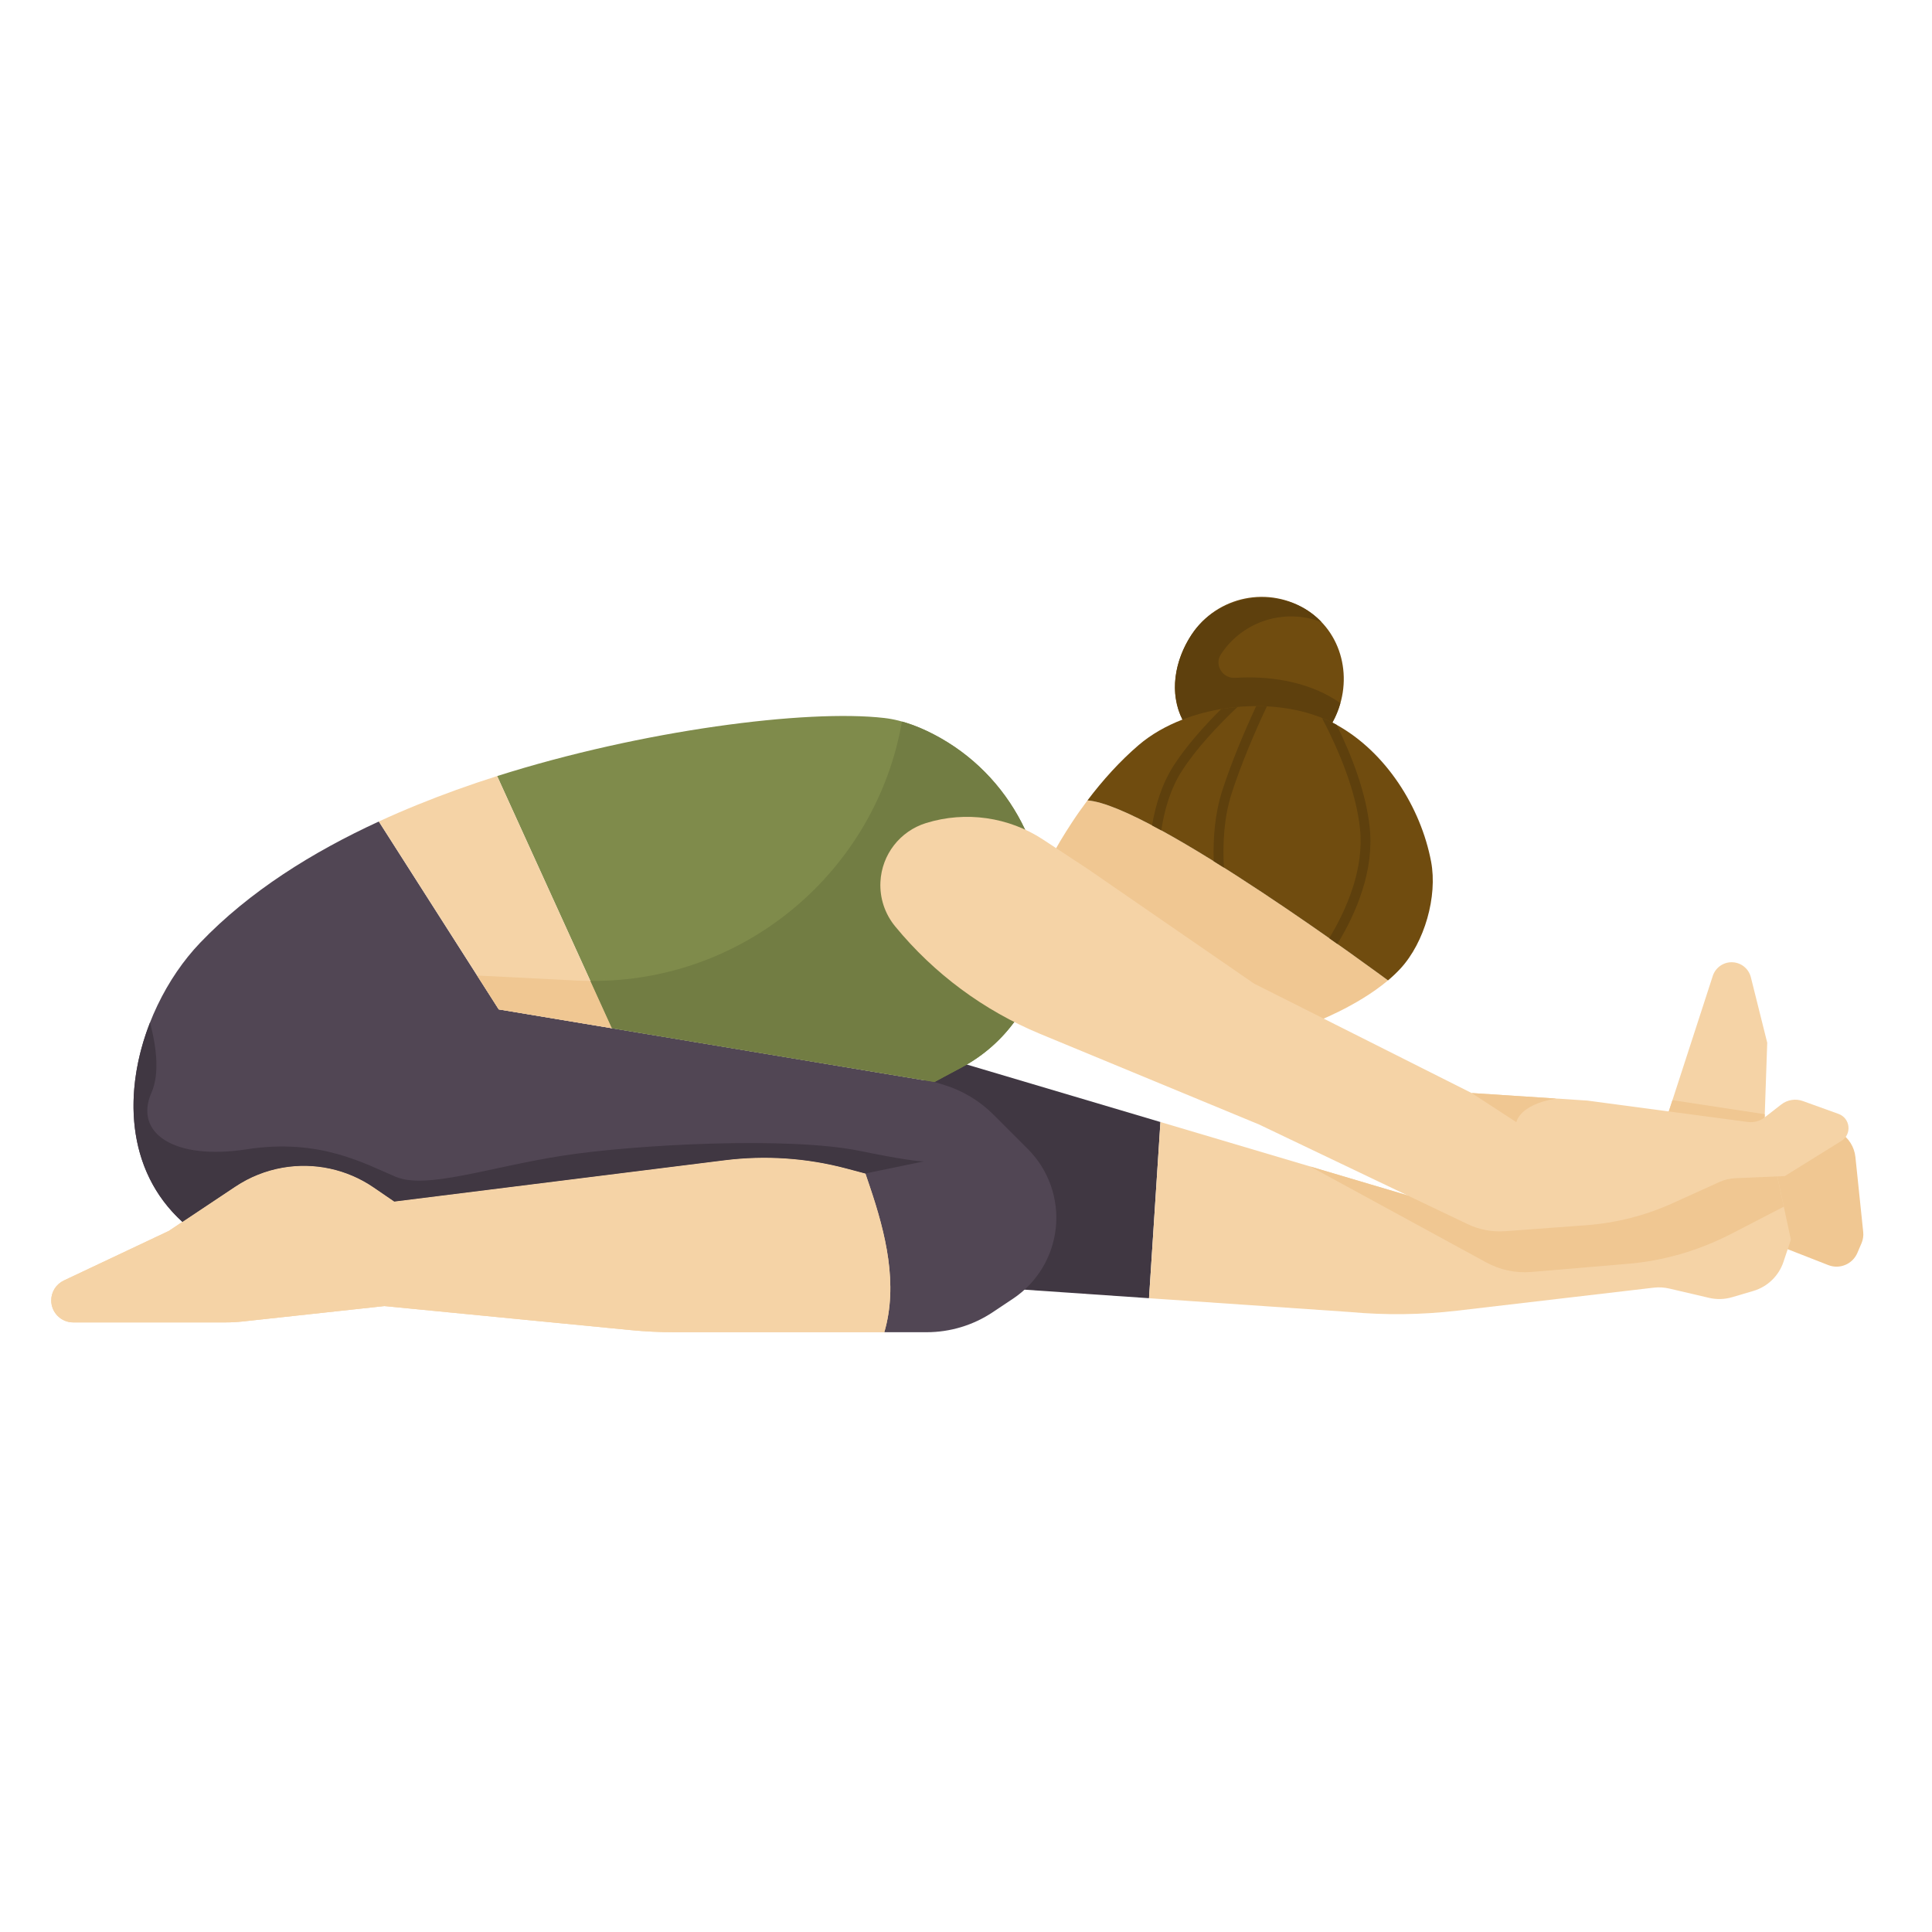 <svg id="Layer_1_1_" enable-background="new 0 0 256 256" height="512" viewBox="0 0 256 256" width="512" xmlns="http://www.w3.org/2000/svg"><path d="m176.545 95.746-19.863-.398c-1.779-3.459-1.078-7.787 1.217-11.264 3.385-5.128 10.287-6.54 15.414-3.155 4.899 3.234 6.057 9.777 3.232 14.817z" fill="#704c0f"/><path d="m161.794 86.672c-.007.011-.015.023-.022.034-.915 1.396.235 3.225 1.901 3.115 4.441-.293 8.909.47 12.416 2.401.519.286 1.022.603 1.517.934-.25.889-.596 1.76-1.061 2.589l-19.863-.398c-.19-.37-.341-.753-.473-1.142-.054-.157-.101-.316-.147-.475-.058-.21-.107-.422-.15-.636-.107-.509-.177-1.024-.202-1.547 0-.003-.001-.006-.001-.01-.117-2.527.683-5.17 2.188-7.451 2.246-3.404 6.312-5.199 10.374-4.842 3.082.27 5.246 1.527 6.834 3.189-4.778-1.861-10.37-.215-13.311 4.239z" fill="#5e400d"/><path d="m183.918 129.908c-4.151 3.495-9.848 5.608-9.848 5.608l-4.627 7.048-5.259-2.636s-5.845 3.065-9.19 3.094c-3.816.034-8.833-3.331-11.646-5.582-2.284-1.828-3.653-4.227-4.471-6.876-1.06-3.43-1.199-7.28-1.208-10.855-.01-3.81 2.32-7.581 4.325-10.659.653-1.003 1.359-2.004 2.102-2.991 8.498.606 39.821 23.849 39.822 23.849z" fill="#f0c792"/><path d="m189.629 114.172c.869 4.605-.862 10.691-4.048 14.156-.509.553-1.07 1.081-1.663 1.58-.001 0-31.324-23.243-39.823-23.849 2.013-2.673 4.324-5.229 6.788-7.336 6.566-5.612 18.625-6.865 26.194-2.697 6.554 3.609 11.193 10.949 12.552 18.146z" fill="#704c0f"/><g fill="#5e400d"><path d="m181.494 109.654c.606 5.748-1.793 11.329-4.28 15.424-.352-.249-.71-.501-1.082-.762 2.365-3.925 4.632-9.218 4.073-14.526-.523-4.969-2.781-10.344-5.028-14.646.656.264 1.297.55 1.901.882.011.006.021.013.032.019 2.022 4.112 3.897 8.982 4.384 13.609z"/><path d="m163.197 105.139c-1.016 3.145-1.2 6.628-1.023 9.822-.452-.285-.903-.566-1.353-.846-.094-3.061.162-6.341 1.142-9.374 1.236-3.827 2.93-7.814 4.485-11.168.473 0 .943.011 1.413.035-1.6 3.412-3.384 7.565-4.664 11.531z"/><path d="m163.968 93.681c-2.595 2.468-5.454 5.505-7.357 8.461-1.532 2.379-2.333 5.223-2.736 7.883-.414-.227-.819-.442-1.221-.654.451-2.67 1.3-5.499 2.867-7.932 1.676-2.602 4.019-5.223 6.298-7.49.71-.119 1.429-.203 2.149-.268z"/></g><path d="m122.418 139.369.235 30.619 29.597 2.032 1.514-23.346z" fill="#403742"/><path d="m245.852 153.314c-.139-1.339-.891-2.538-2.037-3.245l-1.306-.807-9.544 5.929.393 7.075c.065 1.173.809 2.199 1.902 2.627l6.999 2.739c1.508.59 3.213-.123 3.851-1.612l.548-1.279c.201-.47.279-.983.227-1.492z" fill="#f0c792"/><path d="m233.826 148.062.341-9.895-2.169-8.676c-.292-1.17-1.344-1.99-2.549-1.99-1.157 0-2.178.757-2.514 1.864l-8.935 27.528-31.524 1.492-32.712-9.71-1.514 23.346 26.61 1.827c4.747.434 9.527.373 14.262-.181l26.002-3.044c.69-.081 1.389-.041 2.065.117l5.266 1.232c1.013.237 2.07.207 3.067-.088l2.807-.829c1.882-.556 3.373-1.998 3.993-3.86l.978-2.938z" fill="#f5d3a6"/><path d="m136.199 152.256-4.567-4.567c-1.817-1.817-4.05-3.163-6.506-3.921l-1.304-.402-42.745-7.119-14.989-2.496-15.892-24.898c-8.753 4.031-17.147 9.241-23.688 16.081-8.854 9.259-13.312 26.996-2.339 36.972l93.005 14.619h5.613c3.116 0 6.163-.922 8.755-2.651l2.693-1.795c3.18-2.12 5.254-5.543 5.661-9.344.417-3.873-.943-7.726-3.697-10.479z" fill="#514654"/><path d="m221.607 145.778-3.607 11.115-31.524 1.492-12.862-3.818 23.296 12.696c1.856 1.011 3.911 1.453 5.962 1.28l12.841-1.082c4.744-.4 9.389-1.75 13.722-3.99l6.928-3.58-2.538-11.829.015-.423z" fill="#f0c792"/><path d="m117.176 176.524h-27.869c-1.909 0-3.818-.093-5.718-.278l-32.646-3.185-18.77 2.04c-.762.083-1.527.124-2.293.124h-20.177c-1.61 0-2.915-1.305-2.915-2.915 0-1.128.65-2.154 1.67-2.636l13.914-6.571 8.816-5.877c1.894-1.263 4.031-2.117 6.274-2.507 4.203-.731 8.525.208 12.046 2.617l2.734 1.871 43.782-5.473c5.393-.674 10.866-.304 16.12 1.09l2.524.67.6 1.774c2.104 6.226 3.752 12.948 1.908 19.256z" fill="#f5d3a6"/><path d="m117.176 176.524h-27.869c-1.909 0-3.818-.093-5.718-.278l-32.646-3.185-18.77 2.04c-.762.083-1.527.124-2.293.124h-20.177c-1.61 0-2.915-1.305-2.915-2.915 0-1.128.65-2.154 1.67-2.636l13.914-6.571 8.816-5.877c1.894-1.263 4.031-2.117 6.274-2.507 4.203-.731 8.525.208 12.046 2.617l2.734 1.871 43.782-5.473c5.393-.674 10.866-.304 16.12 1.09l2.524.67.6 1.774c2.104 6.226 3.752 12.948 1.908 19.256z" fill="#f5d3a6"/><path d="m24.17 161.905 7.017-4.678c1.894-1.263 4.031-2.117 6.274-2.507 4.203-.731 8.525.208 12.046 2.617l2.734 1.871 43.782-5.473c5.393-.674 10.866-.304 16.12 1.089l2.524.67 7.765-1.606c-.814-.008-2.945-.251-8.505-1.388-9.429-1.929-29.786-.857-39.429.643s-18 4.5-22.071 2.786-10.071-5.143-19.714-3.643-15-2.143-12.643-7.5c1.127-2.561.632-6.198-.191-9.298-3.503 8.942-3.285 19.529 4.291 26.417z" fill="#403742"/><path d="m124.693 97.834c-2.443-1.394-4.995-2.405-7.516-2.696-10.276-1.186-32.099 1.6-51.304 7.695l15.205 33.413 42.745 7.119 3.668-1.965c5.766-3.088 9.735-8.717 10.708-15.184 1.706-11.329-3.554-22.705-13.506-28.382z" fill="#7f8b4b"/><path d="m60.467 104.662c-3.419 1.237-6.871 2.624-10.27 4.19l15.892 24.898 14.989 2.496-15.205-33.413c-1.829.581-3.636 1.189-5.406 1.829z" fill="#f5d3a6"/><path d="m66.089 133.75 14.989 2.496-2.854-6.271c-.578-.005-1.157-.013-1.74-.042l-13.261-.672z" fill="#f0c792"/><path d="m124.693 97.834c-1.69-.964-3.432-1.738-5.179-2.224-3.434 19.726-20.748 34.559-41.29 34.365l2.854 6.271 42.745 7.119 3.668-1.965c5.766-3.088 9.735-8.717 10.708-15.184 1.706-11.329-3.554-22.705-13.506-28.382z" fill="#727d43"/><path d="m210.175 162.348-10.727.792c-1.713.127-3.43-.196-4.98-.937l-27.635-13.203-29.005-12.002c-7.469-3.091-14.061-7.975-19.192-14.222l-.034-.042c-1.353-1.647-2.045-3.738-1.941-5.867l.001-.015c.176-3.611 2.592-6.726 6.046-7.794 5.246-1.623 10.944-.814 15.531 2.206l5.929 3.902 22 15.167 28.833 14.5 15.333 1 21.254 2.834c.797.106 1.604-.112 2.238-.606l2.203-1.713c.812-.632 1.892-.803 2.86-.454l4.727 1.705c1.572.567 1.797 2.698.377 3.58l-7.492 4.654-6.57.286c-.724.031-1.436.201-2.096.501l-6.195 2.806c-3.621 1.64-7.501 2.629-11.465 2.922z" fill="#f5d3a6"/><path d="m206.199 145.564-11.199-.731 5.929 3.863s.348-2.323 5.27-3.132z" fill="#f0c792"/></svg>